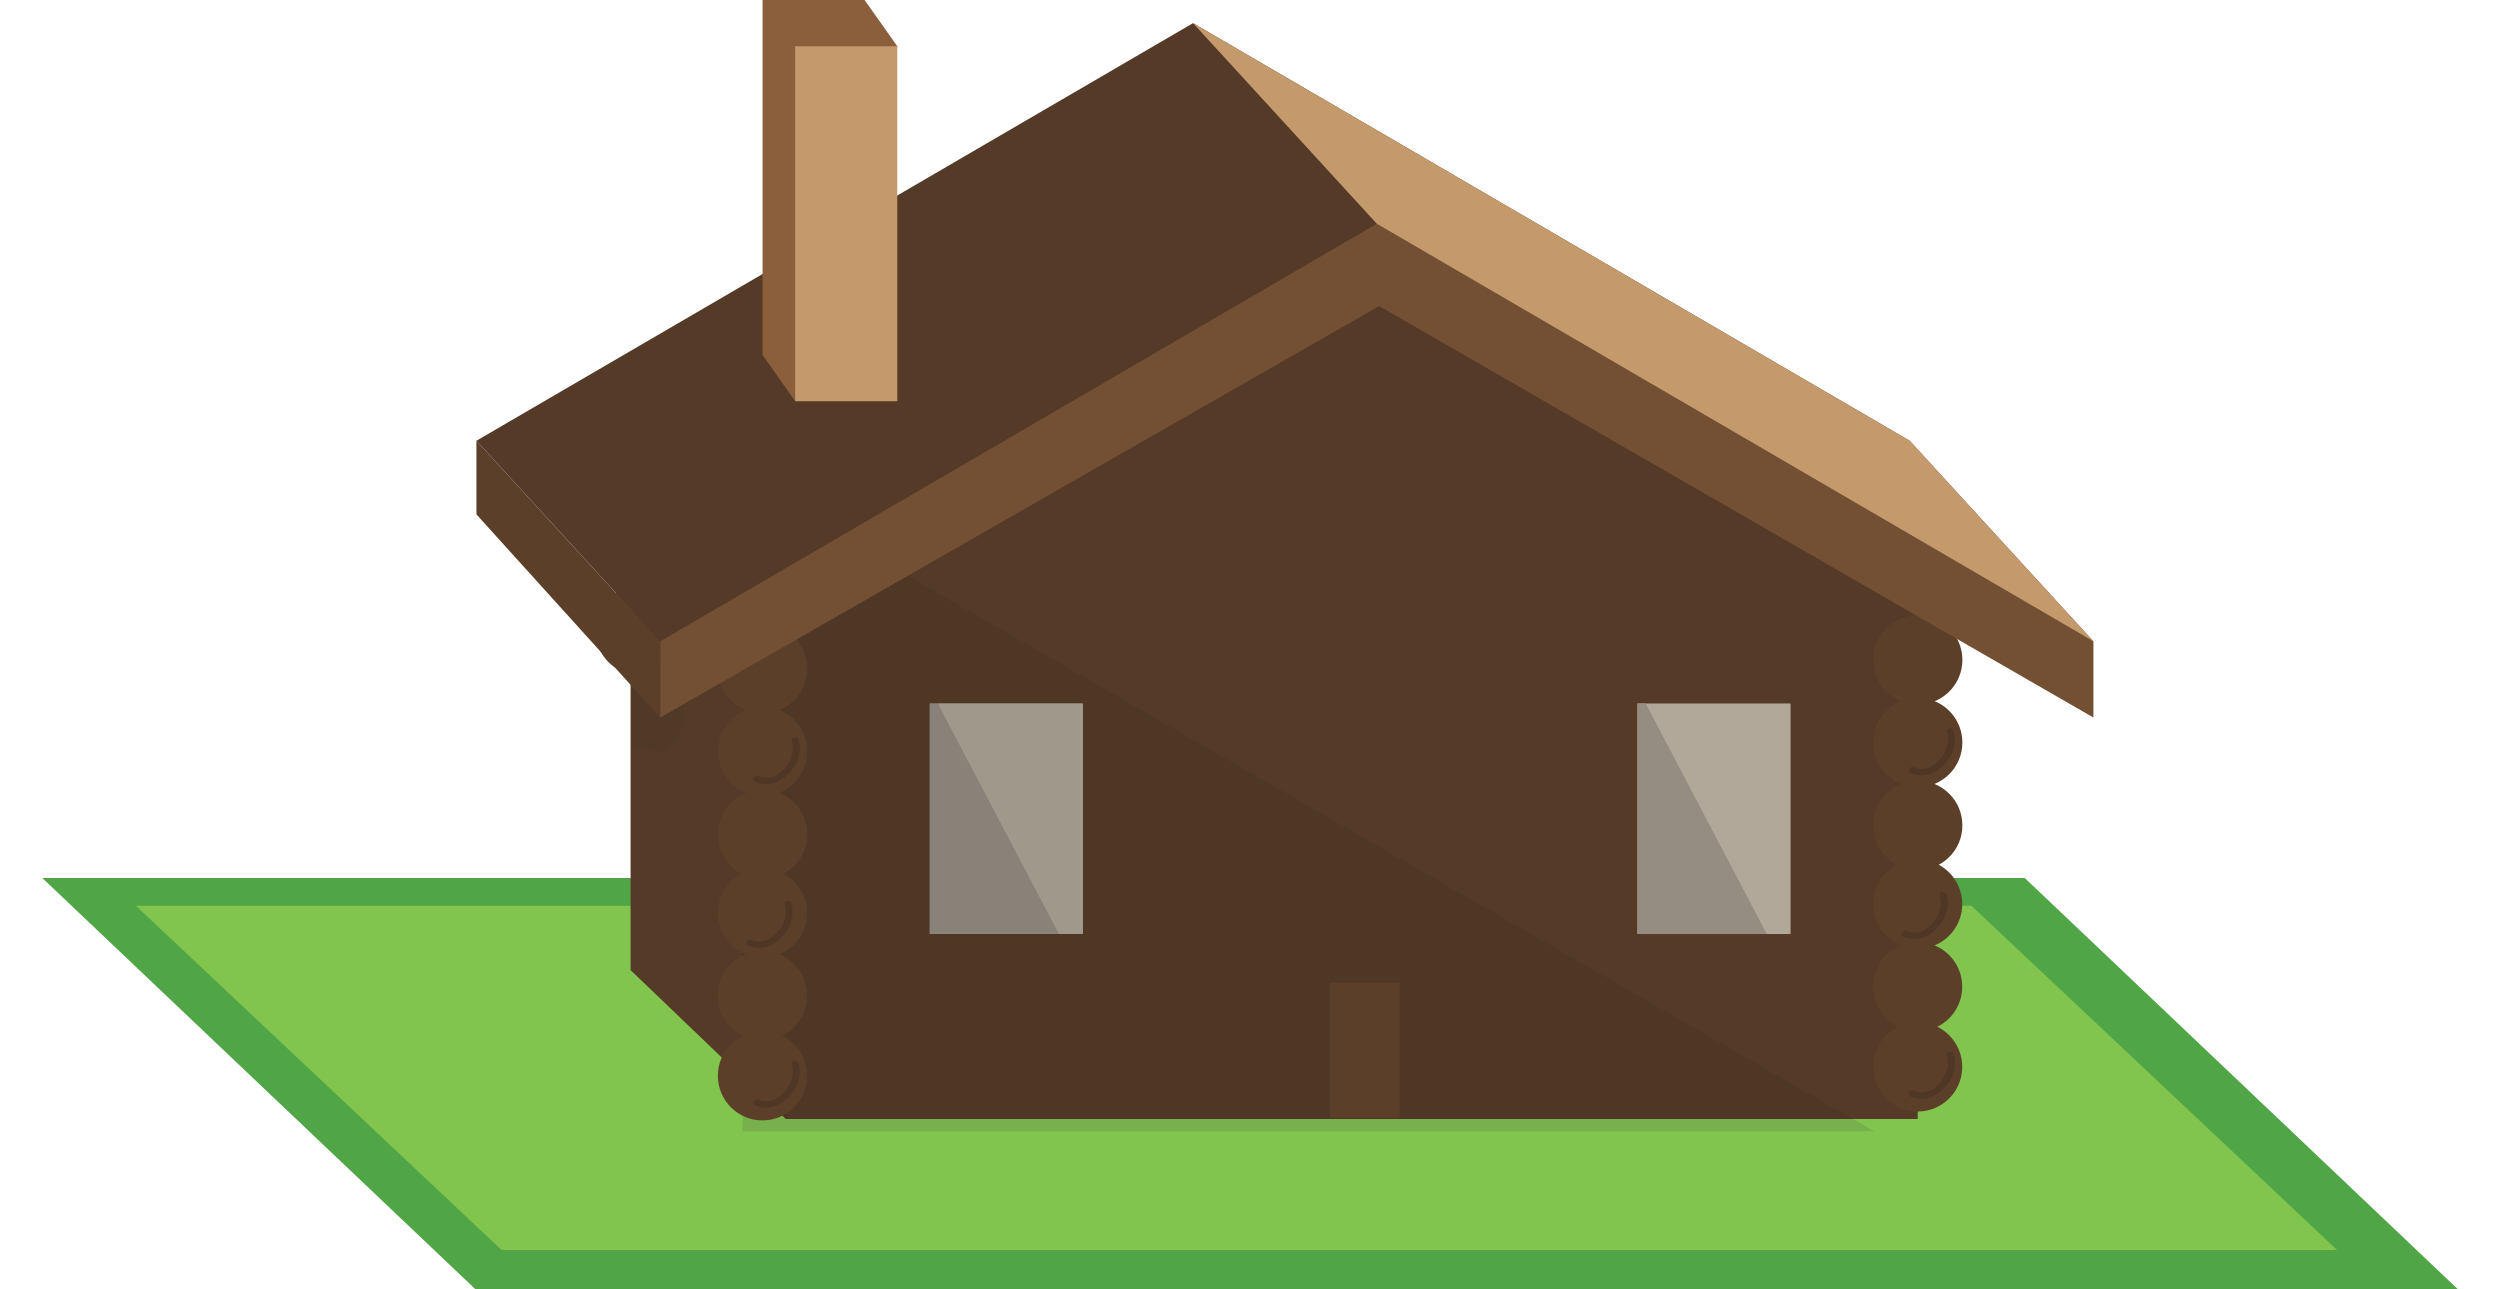 <?xml version="1.0" encoding="utf-8"?>
<!-- Generator: Adobe Illustrator 17.0.0, SVG Export Plug-In . SVG Version: 6.00 Build 0)  -->
<!DOCTYPE svg PUBLIC "-//W3C//DTD SVG 1.1//EN" "http://www.w3.org/Graphics/SVG/1.1/DTD/svg11.dtd">
<svg version="1.1" id="Layer_1" xmlns="http://www.w3.org/2000/svg" xmlns:xlink="http://www.w3.org/1999/xlink" x="0px" y="0px"
	 width="295.52px" height="152.379px" viewBox="0 0 295.52 152.379" enable-background="new 0 0 295.52 152.379"
	 xml:space="preserve">
<polyline fill="#50A646" points="56.177,152.379 5,103.787 239.343,103.787 290.52,152.379 56.177,152.379 "/>
<polyline fill="#81C44E" points="59.292,147.761 16.06,107.067 233.034,107.067 276.266,147.761 59.292,147.761 "/>
<polygon points="93.034,1.064 94.482,3.8 102.326,3.8 100.757,1.064 "/>
<polyline fill="#553A27" points="92.901,71.844 74.54,54.244 161.326,31.861 208.328,54.244 226.689,71.844 92.901,71.844 "/>
<path fill="#553A27" d="M98.102,70.43c0,0,64.646-40.698,64.646-39.072c0,1.625,63.94,40.485,63.94,40.485l-35.611,3.97H93.999
	L98.102,70.43"/>
<polyline fill="#553A27" points="208.328,114.675 92.901,132.274 74.54,114.675 74.54,54.244 208.328,54.244 226.689,71.844 
	208.328,114.675 "/>
<polyline fill="#553A27" points="226.689,132.274 92.901,132.274 92.901,71.844 226.689,71.844 226.689,132.274 "/>
<polyline fill="#B2A899" points="127.998,110.408 109.897,110.408 109.897,83.156 127.998,83.156 127.998,110.408 "/>
<path fill="#5C3F29" d="M80.926,64.766c0,2.916-2.361,5.279-5.273,5.279s-5.273-2.363-5.273-5.279c0-2.915,2.361-5.279,5.273-5.279
	S80.926,61.851,80.926,64.766"/>
<path fill="#5C3F29" d="M80.926,74.533c0,2.916-2.361,5.279-5.273,5.279s-5.273-2.363-5.273-5.279c0-2.915,2.361-5.279,5.273-5.279
	S80.926,71.617,80.926,74.533"/>
<path fill="#503625" d="M74.773,78.143c2.843,1.297,6.056-2.21,5.102-5.026c-0.164-0.484-0.934-0.276-0.769,0.212
	c0.706,2.083-1.69,5.147-3.931,4.124C74.711,77.242,74.306,77.93,74.773,78.143"/>
<polyline fill="#B2A899" points="211.658,110.408 193.557,110.408 193.557,83.156 211.658,83.156 211.658,110.408 "/>
<polyline fill="#958D82" points="194.534,83.156 193.557,83.156 193.557,110.408 208.851,110.408 194.534,83.156 "/>
<polyline fill="#77B04C" points="87.772,127.359 87.772,133.734 221.56,133.734 219.022,132.274 92.901,132.274 87.772,127.359 "/>
<path fill="#4F3726" d="M87.772,127.21v0.149l5.129,4.916v-0.149L87.772,127.21 M106.039,67.318l-18.266,5.984v36.517l5.129,21.796
	V71.844h21.01L106.039,67.318"/>
<path fill="#4F3726" d="M110.875,83.156h17.124v27.252h-18.101V83.156H110.875 M113.911,71.844h-21.01v59.772l0.155,0.659
	l-0.155-0.149v0.149h126.121L113.911,71.844"/>
<polyline fill="#A0988B" points="127.998,83.156 110.875,83.156 125.191,110.408 109.897,110.408 109.897,83.156 109.897,110.408 
	127.998,110.408 127.998,83.156 "/>
<polyline fill="#898278" points="110.875,83.156 109.897,83.156 109.897,110.408 125.191,110.408 110.875,83.156 "/>
<path fill="#503927" d="M75.653,59.487c-0.327,0-0.647,0.03-0.958,0.087v9.766c0.311-0.057,0.631-0.087,0.958-0.087
	c0.71,0,1.388,0.141,2.007,0.396c0.204-0.084,0.402-0.181,0.592-0.289l-2.321-9.866C75.839,59.489,75.746,59.487,75.653,59.487"/>
<path fill="#503927" d="M79.738,75.673c-0.625,1.52-2.115,2.748-3.698,2.748c-0.421,0-0.848-0.087-1.267-0.278
	c-0.029-0.013-0.055-0.028-0.077-0.045v1.038c0.311-0.057,0.631-0.087,0.958-0.087c0.697,0,1.362,0.135,1.972,0.381
	c1.039-0.42,1.915-1.162,2.502-2.102L79.738,75.673 M75.653,69.253c-0.327,0-0.647,0.03-0.958,0.087v8.206
	c0.078-0.079,0.184-0.133,0.302-0.133c0.057,0,0.116,0.012,0.177,0.04c0.307,0.14,0.616,0.203,0.92,0.203
	c1.918,0,3.621-2.53,3.011-4.328c-0.037-0.11-0.027-0.207,0.014-0.284l-0.709-3.014c-0.238-0.147-0.489-0.275-0.75-0.383
	C77.041,69.394,76.364,69.253,75.653,69.253"/>
<path fill="#503927" d="M75.653,79.049c-0.327,0-0.647,0.03-0.958,0.087v9.3c0.306-0.055,0.62-0.084,0.941-0.084
	c0.906,0,1.759,0.229,2.504,0.632c1.658-0.89,2.786-2.641,2.786-4.656c0-2.217-1.366-4.116-3.301-4.898
	C77.016,79.184,76.35,79.049,75.653,79.049"/>
<path fill="#473223" d="M79.119,73.046c-0.041,0.077-0.051,0.173-0.014,0.284c0.609,1.798-1.093,4.328-3.011,4.328
	c-0.304,0-0.613-0.063-0.92-0.203c-0.061-0.028-0.12-0.04-0.177-0.04c-0.119,0-0.225,0.054-0.302,0.133v0.551
	c0.023,0.017,0.048,0.032,0.077,0.045c0.419,0.191,0.847,0.278,1.267,0.278c1.583,0,3.073-1.228,3.698-2.748L79.119,73.046"/>
<polyline fill="#463223" points="87.772,109.82 87.772,127.21 92.901,132.126 92.901,131.615 87.772,109.82 "/>
<polyline fill="#463223" points="92.901,131.615 92.901,132.126 93.056,132.274 92.901,131.615 "/>
<polygon fill="#553A27" points="78.038,75.813 56.317,52.1 141.027,2.736 225.738,52.1 247.459,75.813 162.749,32.984 "/>
<polygon fill="#8B5E3C" points="102.205,41.954 93.999,47.426 90.138,41.954 90.138,0 102.205,0 106.067,5.472 "/>
<ellipse fill="#5C3F29" cx="90.146" cy="79.053" rx="5.273" ry="5.279"/>
<ellipse fill="#5C3F29" cx="90.146" cy="88.82" rx="5.273" ry="5.279"/>
<ellipse fill="#5C3F29" cx="90.146" cy="98.615" rx="5.273" ry="5.279"/>
<ellipse fill="#5C3F29" cx="90.129" cy="107.918" rx="5.273" ry="5.279"/>
<ellipse fill="#5C3F29" cx="90.129" cy="117.684" rx="5.273" ry="5.279"/>
<ellipse fill="#5C3F29" cx="90.129" cy="127.161" rx="5.273" ry="5.279"/>
<path fill="#503625" d="M89.265,92.43c2.843,1.298,6.056-2.21,5.102-5.026c-0.164-0.484-0.934-0.276-0.769,0.212
	c0.706,2.083-1.69,5.147-3.931,4.125C89.204,91.529,88.798,92.217,89.265,92.43z"/>
<path fill="#503625" d="M88.418,111.781c2.843,1.298,6.056-2.21,5.102-5.026c-0.164-0.484-0.934-0.276-0.769,0.212
	c0.706,2.083-1.69,5.147-3.931,4.125C88.356,110.88,87.951,111.568,88.418,111.781z"/>
<path fill="#503625" d="M89.265,130.672c2.843,1.298,6.056-2.21,5.102-5.026c-0.164-0.484-0.934-0.276-0.769,0.212
	c0.706,2.083-1.69,5.147-3.931,4.125C89.204,129.771,88.798,130.458,89.265,130.672z"/>
<ellipse fill="#5C3F29" cx="226.697" cy="78.005" rx="5.273" ry="5.279"/>
<ellipse fill="#5C3F29" cx="226.697" cy="87.772" rx="5.273" ry="5.279"/>
<ellipse fill="#5C3F29" cx="226.697" cy="97.567" rx="5.273" ry="5.279"/>
<ellipse fill="#5C3F29" cx="226.68" cy="106.87" rx="5.273" ry="5.279"/>
<ellipse fill="#5C3F29" cx="226.68" cy="116.636" rx="5.273" ry="5.279"/>
<ellipse fill="#5C3F29" cx="226.68" cy="126.112" rx="5.273" ry="5.279"/>
<path fill="#503625" d="M225.816,91.382c2.843,1.298,6.056-2.21,5.102-5.026c-0.164-0.484-0.934-0.276-0.769,0.212
	c0.706,2.083-1.69,5.147-3.931,4.125C225.755,90.481,225.349,91.169,225.816,91.382z"/>
<path fill="#503625" d="M224.969,110.733c2.843,1.298,6.056-2.21,5.102-5.026c-0.164-0.484-0.934-0.276-0.769,0.212
	c0.706,2.083-1.69,5.147-3.931,4.125C224.907,109.832,224.502,110.52,224.969,110.733z"/>
<path fill="#503625" d="M225.816,129.623c2.843,1.298,6.056-2.21,5.102-5.026c-0.164-0.484-0.934-0.276-0.769,0.212
	c0.706,2.083-1.69,5.147-3.931,4.125C225.755,128.723,225.349,129.41,225.816,129.623z"/>
<rect x="93.999" y="5.472" fill="#C49A6C" width="12.068" height="41.954"/>
<polygon fill="#734F33" points="78.038,75.813 78.038,84.82 163.026,36.178 247.459,84.82 247.459,75.813 162.749,26.449 "/>
<polygon fill="#5C3F29" points="78.038,84.82 56.317,60.803 56.317,52.1 78.038,75.813 "/>
<polygon fill="#C49A6C" points="162.749,26.449 141.027,2.736 225.738,52.1 247.459,75.813 "/>
<rect x="157.198" y="116.176" fill="#5C3F29" width="8.256" height="15.959"/>
</svg>
